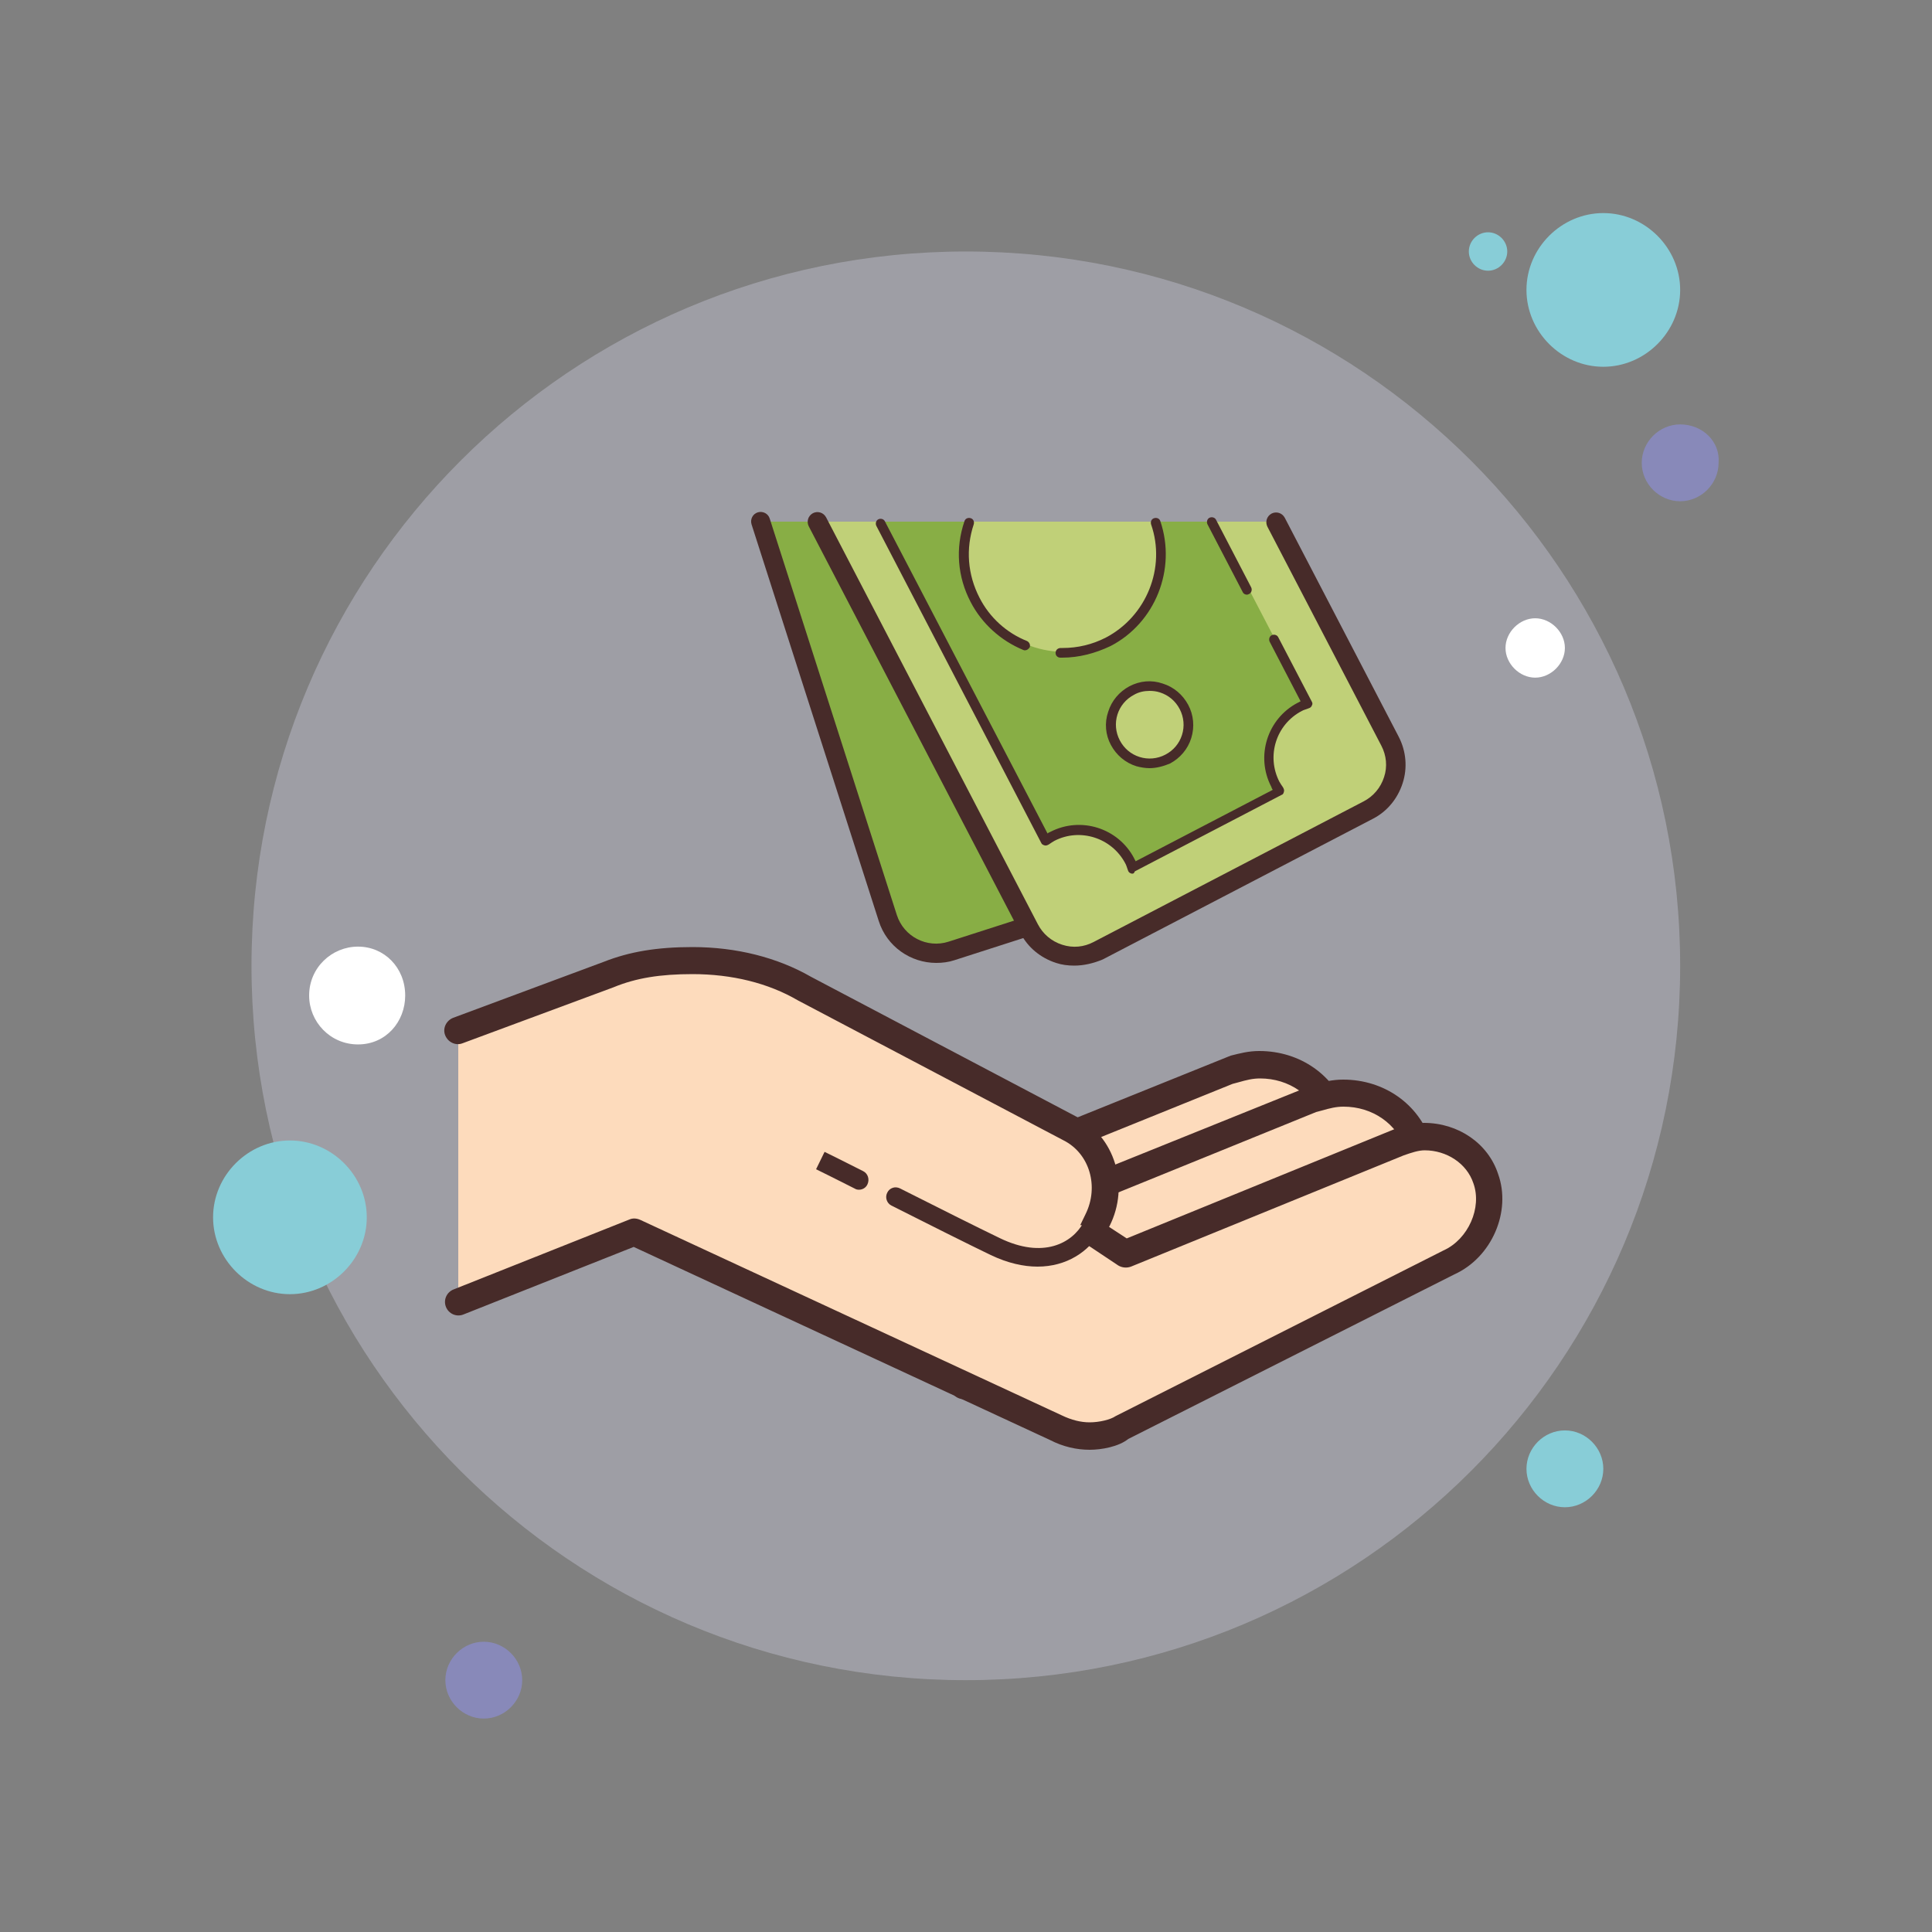 <?xml version="1.0" encoding="utf-8"?>
<!-- Generator: Adobe Illustrator 16.0.0, SVG Export Plug-In . SVG Version: 6.00 Build 0)  -->
<!DOCTYPE svg PUBLIC "-//W3C//DTD SVG 1.1//EN" "http://www.w3.org/Graphics/SVG/1.1/DTD/svg11.dtd">
<svg version="1.1"
	 id="svg80" xmlns:dc="http://purl.org/dc/elements/1.1/" xmlns:cc="http://creativecommons.org/ns#" xmlns:rdf="http://www.w3.org/1999/02/22-rdf-syntax-ns#" xmlns:svg="http://www.w3.org/2000/svg" xmlns:sodipodi="http://sodipodi.sourceforge.net/DTD/sodipodi-0.dtd" xmlns:inkscape="http://www.inkscape.org/namespaces/inkscape" inkscape:version="0.92.4 (5da689c313, 2019-01-14)" sodipodi:docname="refund.svg"
	 xmlns="http://www.w3.org/2000/svg" xmlns:xlink="http://www.w3.org/1999/xlink" x="0px" y="0px" width="50px" height="50px"
	 viewBox="0 0 50 50" enable-background="new 0 0 50 50" xml:space="preserve">
<rect x="0" y="0" width="50" height="50" fill="#808080" stroke="none"/>
<sodipodi:namedview  inkscape:cy="20.661411" inkscape:cx="17.809305" inkscape:zoom="9.44" showgrid="false" guidetolerance="10" gridtolerance="10" objecttolerance="10" bordercolor="#666666" pagecolor="#ffffff" borderopacity="1" id="namedview82" inkscape:current-layer="svg80" inkscape:window-maximized="1" inkscape:window-y="-8" inkscape:window-x="-8" inkscape:window-height="705" inkscape:window-width="1366" inkscape:pageshadow="2" inkscape:pageopacity="0">
	</sodipodi:namedview>
<g id="g1007" transform="scale(4.52)">
	<path id="path6" inkscape:connector-curvature="0" opacity="0.309" fill="#E4E4F9" enable-background="new    " d="M5.53,1.44
		c-2.26,0-4.09,1.83-4.09,4.09s1.83,4.09,4.09,4.09c2.26,0,4.09-1.83,4.09-4.09S7.79,1.44,5.53,1.44z"/>
	<g id="g997">
		<path id="path4-9" inkscape:connector-curvature="0" fill="#88CDD7" d="M8.52,1.33c-0.06,0-0.11,0.05-0.11,0.11
			c0,0.06,0.05,0.11,0.11,0.11S8.63,1.5,8.63,1.44C8.63,1.38,8.58,1.33,8.52,1.33z"/>
		<path id="path8" inkscape:connector-curvature="0" fill="#88CDD7" d="M9.18,1.22c-0.24,0-0.44,0.2-0.44,0.44S8.94,2.1,9.18,2.1
			s0.44-0.2,0.44-0.44S9.42,1.22,9.18,1.22z"/>
		<path id="path10" inkscape:connector-curvature="0" fill="#8889B9" d="M9.62,2.43c-0.12,0-0.22,0.1-0.22,0.22
			c0,0.12,0.1,0.22,0.22,0.22c0.12,0,0.22-0.1,0.22-0.22C9.85,2.53,9.75,2.43,9.62,2.43z"/>
		<path id="path12" inkscape:connector-curvature="0" fill="#88CDD7" d="M8.96,8.19c-0.12,0-0.22,0.1-0.22,0.22s0.1,0.22,0.22,0.22
			c0.12,0,0.22-0.1,0.22-0.22S9.08,8.19,8.96,8.19z M1.66,6.53c-0.24,0-0.44,0.2-0.44,0.44c0,0.24,0.2,0.44,0.44,0.44
			S2.1,7.21,2.1,6.97C2.1,6.73,1.9,6.53,1.66,6.53z"/>
		<path id="path14" inkscape:connector-curvature="0" fill="#8889B9" d="M2.77,9.4c-0.12,0-0.22,0.1-0.22,0.22
			c0,0.12,0.1,0.22,0.22,0.22s0.22-0.1,0.22-0.22C2.99,9.5,2.89,9.4,2.77,9.4z"/>
		<path id="path16" inkscape:connector-curvature="0" fill="#FFFFFF" d="M2.05,5.42c-0.15,0-0.28,0.12-0.28,0.28
			c0,0.15,0.12,0.28,0.28,0.28S2.32,5.85,2.32,5.7C2.32,5.54,2.2,5.42,2.05,5.42z M8.79,3.54c-0.09,0-0.17,0.08-0.17,0.17
			c0,0.09,0.08,0.17,0.17,0.17S8.96,3.8,8.96,3.71C8.96,3.62,8.88,3.54,8.79,3.54z"/>
	</g>
</g>
<path id="path2" inkscape:connector-curvature="0" fill="none" d="M0,50V0h50v50H0z"/>
<path id="path24" inkscape:connector-curvature="0" fill="#FDDBBC" d="M24.94,35.87l8.46-4.26c0.94-0.43,1.52-1.66,1.16-2.67
	c-0.29-0.87-1.08-1.37-1.95-1.37c-0.29,0-0.51,0.07-0.79,0.14l-6.94,2.82"/>
<path id="path26" inkscape:connector-curvature="0" fill="#472B29" d="M24.94,36.21c-0.13,0-0.25-0.07-0.31-0.19
	c-0.09-0.17-0.02-0.38,0.16-0.47l8.46-4.26c0.82-0.38,1.28-1.43,0.98-2.24c-0.23-0.7-0.87-1.14-1.62-1.14
	c-0.19,0-0.35,0.04-0.56,0.1l-0.15,0.04L25,30.84c-0.18,0.07-0.38-0.01-0.46-0.19c-0.07-0.18,0.01-0.38,0.19-0.46l7.12-2.87
	c0.24-0.06,0.46-0.12,0.74-0.12c1.06,0,1.96,0.63,2.28,1.61c0.41,1.15-0.2,2.58-1.34,3.1l-8.44,4.26
	C25.05,36.2,25,36.21,24.94,36.21z"/>
<path id="path28" inkscape:connector-curvature="0" fill="#FDDBBC" d="M27.11,36.59l8.46-4.26c0.94-0.43,1.52-1.66,1.16-2.67
	c-0.29-0.87-1.08-1.37-1.95-1.37c-0.29,0-0.51,0.07-0.79,0.14l-6.94,2.82"/>
<path id="path30" inkscape:connector-curvature="0" fill="#472B29" d="M27.11,36.94c-0.13,0-0.25-0.07-0.31-0.19
	c-0.09-0.17-0.02-0.38,0.15-0.47l8.46-4.26c0.82-0.38,1.28-1.43,0.98-2.24c-0.23-0.7-0.87-1.14-1.62-1.14
	c-0.19,0-0.35,0.04-0.56,0.1l-0.15,0.04l-6.89,2.8c-0.18,0.07-0.38-0.01-0.46-0.19s0.01-0.38,0.19-0.46l7.12-2.87
	c0.23-0.06,0.46-0.12,0.74-0.12c1.06,0,1.96,0.63,2.28,1.61c0.41,1.15-0.2,2.58-1.34,3.1l-8.44,4.26
	C27.22,36.93,27.16,36.94,27.11,36.94z"/>
<path id="path32" inkscape:connector-curvature="0" fill="#FDDBBC" d="M11.86,26.69l3.9-1.45c0.72-0.29,1.45-0.36,2.17-0.36
	c1.01,0,2.02,0.22,2.89,0.72l6.87,3.61c0.87,0.43,1.16,1.52,0.72,2.39l-0.14,0.29l0.87,0.58l7.08-2.89
	c0.22-0.07,0.43-0.14,0.65-0.14c0.72,0,1.37,0.43,1.59,1.08c0.29,0.79-0.14,1.81-0.94,2.17l-8.46,4.26
	c-0.22,0.14-0.58,0.22-0.87,0.22s-0.58-0.07-0.87-0.22l-10.91-5.06l-4.55,1.81"/>
<path id="path34" inkscape:connector-curvature="0" fill="#472B29" d="M28.2,37.52c-0.34,0-0.69-0.08-1.02-0.25L16.4,32.27
	l-4.41,1.75c-0.18,0.07-0.38-0.02-0.45-0.2c-0.07-0.18,0.02-0.38,0.2-0.45l4.55-1.81c0.09-0.04,0.19-0.03,0.28,0.01l10.91,5.06
	c0.25,0.12,0.49,0.18,0.72,0.18c0.25,0,0.54-0.07,0.67-0.16l8.49-4.29c0.64-0.29,1-1.11,0.77-1.74c-0.17-0.51-0.69-0.85-1.26-0.85
	c-0.16,0-0.34,0.06-0.54,0.13l-7.06,2.88c-0.11,0.04-0.23,0.03-0.33-0.03l-0.87-0.58c-0.15-0.1-0.2-0.29-0.12-0.45l0.14-0.29
	c0.36-0.72,0.11-1.58-0.57-1.92l-6.87-3.62c-0.77-0.45-1.71-0.68-2.73-0.68c-0.83,0-1.46,0.1-2.04,0.34l-3.91,1.45
	c-0.18,0.07-0.38-0.03-0.45-0.21c-0.07-0.18,0.03-0.38,0.21-0.45l3.9-1.45c0.66-0.26,1.37-0.38,2.29-0.38c1.14,0,2.2,0.27,3.07,0.77
	l6.85,3.61c1.01,0.51,1.41,1.79,0.87,2.85l-0.01,0.01l0.46,0.3l6.91-2.82c0.26-0.09,0.51-0.17,0.78-0.17c0.89,0,1.66,0.53,1.92,1.32
	c0.35,0.97-0.16,2.16-1.13,2.6l-8.44,4.26C28.95,37.44,28.51,37.52,28.2,37.52L28.2,37.52z"/>
<g id="g40">
	<path id="path36" inkscape:connector-curvature="0" fill="#FDDBBC" d="M22.23,30.54c-0.4-0.2-1-0.5-1-0.5"/>
	<path id="path38" inkscape:connector-curvature="0" fill="#472B29" d="M22.23,30.79c-0.04,0-0.08-0.01-0.11-0.03
		c-0.39-0.2-1-0.5-1-0.5l0.22-0.45c0,0,0.61,0.3,1,0.5c0.12,0.06,0.17,0.21,0.11,0.34C22.41,30.74,22.32,30.79,22.23,30.79z"/>
</g>
<g id="g46">
	<path id="path42" inkscape:connector-curvature="0" fill="#FDDBBC" d="M28.25,31.75c-0.35,0.63-1.24,1.11-2.5,0.5
		c-0.54-0.26-1.65-0.82-2.57-1.28"/>
	<path id="path44" inkscape:connector-curvature="0" fill="#472B29" d="M26.85,32.78c-0.36,0-0.77-0.09-1.21-0.3
		c-0.54-0.26-1.66-0.82-2.57-1.28c-0.12-0.06-0.17-0.21-0.11-0.33c0.06-0.13,0.21-0.18,0.34-0.11c0.91,0.46,2.03,1.02,2.57,1.28
		c1.13,0.55,1.88,0.13,2.17-0.4c0.07-0.12,0.22-0.16,0.34-0.09c0.12,0.07,0.16,0.22,0.09,0.34C28.17,32.39,27.61,32.78,26.85,32.78z
		"/>
</g>
<g id="g74">
	<path id="path48" inkscape:connector-curvature="0" fill="#88AE45" d="M30.73,13.5H19.69l3.29,10.26c0.22,0.69,0.96,1.07,1.66,0.85
		l7.5-2.41c0.69-0.22,1.08-0.97,0.85-1.66L30.73,13.5z"/>
	<path id="path50" inkscape:connector-curvature="0" fill="#472B29" d="M24.23,24.92c-0.66,0-1.28-0.42-1.49-1.09l-3.29-10.26
		c-0.04-0.13,0.03-0.27,0.16-0.31c0.13-0.04,0.27,0.03,0.31,0.16l3.29,10.26c0.18,0.56,0.78,0.87,1.34,0.69l7.5-2.41
		c0.56-0.18,0.87-0.78,0.69-1.34c-0.04-0.13,0.03-0.27,0.16-0.31c0.13-0.04,0.27,0.03,0.31,0.16c0.26,0.82-0.19,1.71-1.01,1.97
		l-7.5,2.41C24.55,24.9,24.39,24.92,24.23,24.92z"/>
	<path id="path52" inkscape:connector-curvature="0" fill="#C0D078" d="M33.01,13.5H21.15l5.48,10.53c0.34,0.65,1.13,0.9,1.78,0.56
		l6.99-3.64c0.65-0.34,0.9-1.13,0.56-1.78L33.01,13.5z"/>
	<path id="path54" inkscape:connector-curvature="0" fill="#88AE45" d="M22.81,13.5l4.29,8.25c0.06-0.04,0.11-0.08,0.18-0.12
		c0.73-0.38,1.62-0.1,2,0.63c0.03,0.06,0.06,0.13,0.08,0.2l3.8-1.98c-0.04-0.06-0.08-0.11-0.12-0.18c-0.38-0.73-0.1-1.62,0.63-2
		c0.06-0.03,0.13-0.06,0.2-0.08l-2.46-4.72H22.81z"/>
	<circle id="circle56" fill="#C0D078" cx="29.75" cy="18.75" r="1"/>
	<path id="path58" inkscape:connector-curvature="0" fill="#472B29" d="M29.75,19.88c-0.11,0-0.23-0.02-0.34-0.05
		c-0.29-0.09-0.52-0.29-0.66-0.55s-0.17-0.57-0.07-0.86c0.09-0.29,0.29-0.52,0.55-0.66c0.27-0.14,0.57-0.17,0.86-0.07
		c0.29,0.09,0.52,0.29,0.66,0.55s0.17,0.57,0.08,0.86s-0.29,0.52-0.55,0.66l0,0C30.11,19.83,29.93,19.88,29.75,19.88z M29.75,17.88
		c-0.14,0-0.28,0.03-0.4,0.1c-0.21,0.11-0.36,0.29-0.43,0.51c-0.07,0.22-0.05,0.46,0.06,0.67s0.29,0.36,0.51,0.43
		c0.22,0.07,0.46,0.05,0.67-0.06l0,0c0.21-0.11,0.36-0.29,0.43-0.51c0.07-0.22,0.05-0.46-0.06-0.67c-0.11-0.21-0.29-0.36-0.51-0.43
		C29.93,17.89,29.84,17.88,29.75,17.88z"/>
	<path id="path60" inkscape:connector-curvature="0" fill="#472B29" d="M29.31,22.61c-0.02,0-0.03,0-0.05-0.01
		c-0.03-0.01-0.06-0.04-0.07-0.08c-0.03-0.08-0.04-0.13-0.07-0.18c-0.35-0.66-1.17-0.92-1.83-0.58c-0.05,0.03-0.1,0.06-0.14,0.09
		c-0.03,0.02-0.08,0.04-0.11,0.03c-0.04-0.01-0.08-0.03-0.09-0.06l-4.27-8.21c-0.03-0.06-0.01-0.14,0.05-0.17
		c0.06-0.03,0.14-0.01,0.17,0.05l4.21,8.08c0.02-0.02,0.05-0.03,0.07-0.04c0.79-0.41,1.76-0.1,2.17,0.68
		c0.01,0.03,0.03,0.05,0.04,0.08l3.55-1.85c-0.02-0.02-0.03-0.05-0.04-0.08c-0.41-0.79-0.1-1.76,0.68-2.17
		c0.03-0.01,0.05-0.03,0.08-0.04l-0.8-1.54c-0.03-0.06-0.01-0.14,0.05-0.17c0.06-0.03,0.14-0.01,0.17,0.05l0.87,1.67
		c0.02,0.03,0.02,0.07,0,0.1c-0.01,0.03-0.04,0.06-0.08,0.07c-0.07,0.03-0.13,0.04-0.18,0.07c-0.67,0.35-0.92,1.17-0.58,1.83
		c0.03,0.05,0.06,0.1,0.09,0.14c0.02,0.03,0.04,0.08,0.03,0.11c-0.01,0.04-0.02,0.08-0.06,0.09l-3.8,1.98
		C29.35,22.6,29.33,22.61,29.31,22.61L29.31,22.61z"/>
	<path id="path62" inkscape:connector-curvature="0" fill="#472B29" d="M27.8,24.99c-0.16,0-0.32-0.02-0.47-0.07
		c-0.4-0.13-0.73-0.4-0.92-0.77l-5.48-10.53c-0.06-0.12-0.02-0.27,0.11-0.34c0.12-0.06,0.27-0.02,0.34,0.11l5.48,10.53
		c0.13,0.25,0.35,0.44,0.63,0.53s0.56,0.06,0.81-0.07l6.99-3.64c0.25-0.13,0.44-0.35,0.53-0.63c0.09-0.27,0.06-0.56-0.07-0.81
		l-2.95-5.67c-0.06-0.12-0.02-0.27,0.11-0.34c0.12-0.06,0.27-0.02,0.34,0.11l2.95,5.67c0.19,0.37,0.23,0.8,0.1,1.2
		s-0.4,0.73-0.77,0.92l-6.99,3.64C28.3,24.93,28.05,24.99,27.8,24.99z"/>
	<path id="path64" inkscape:connector-curvature="0" fill="#C0D078" d="M25.13,13.5c-0.22,0.64-0.19,1.35,0.15,2
		c0.65,1.25,2.19,1.73,3.43,1.08c1.13-0.59,1.63-1.91,1.22-3.08H25.13z"/>
	<path id="path66" inkscape:connector-curvature="0" fill="#472B29" d="M26.53,16.83c-0.02,0-0.03,0-0.05-0.01
		c-0.58-0.24-1.07-0.68-1.36-1.24c-0.34-0.65-0.4-1.39-0.16-2.09c0.02-0.07,0.09-0.1,0.16-0.08c0.07,0.02,0.1,0.09,0.08,0.16
		c-0.21,0.63-0.16,1.3,0.15,1.9c0.26,0.51,0.7,0.91,1.23,1.12c0.06,0.03,0.09,0.1,0.07,0.16C26.62,16.8,26.57,16.83,26.53,16.83z"/>
	<path id="path68" inkscape:connector-curvature="0" fill="#472B29" d="M27.49,17.02c-0.02,0-0.04,0-0.05,0
		c-0.07,0-0.13-0.06-0.12-0.13c0-0.07,0.06-0.12,0.13-0.12c0.01,0,0.03,0,0.05,0c0.39,0,0.77-0.09,1.12-0.27
		c1.05-0.55,1.56-1.81,1.17-2.93c-0.02-0.07,0.01-0.14,0.08-0.16s0.14,0.01,0.16,0.08c0.42,1.24-0.13,2.63-1.29,3.23
		C28.34,16.91,27.92,17.02,27.49,17.02z"/>
	<g id="g72">
		<path id="path70" inkscape:connector-curvature="0" fill="#472B29" d="M32.27,15.39c-0.04,0-0.09-0.02-0.11-0.07l-0.91-1.75
			c-0.03-0.06-0.01-0.14,0.05-0.17c0.06-0.03,0.14-0.01,0.17,0.05l0.91,1.75c0.03,0.06,0.01,0.14-0.05,0.17
			C32.31,15.38,32.29,15.39,32.27,15.39z"/>
	</g>
</g>
</svg>
